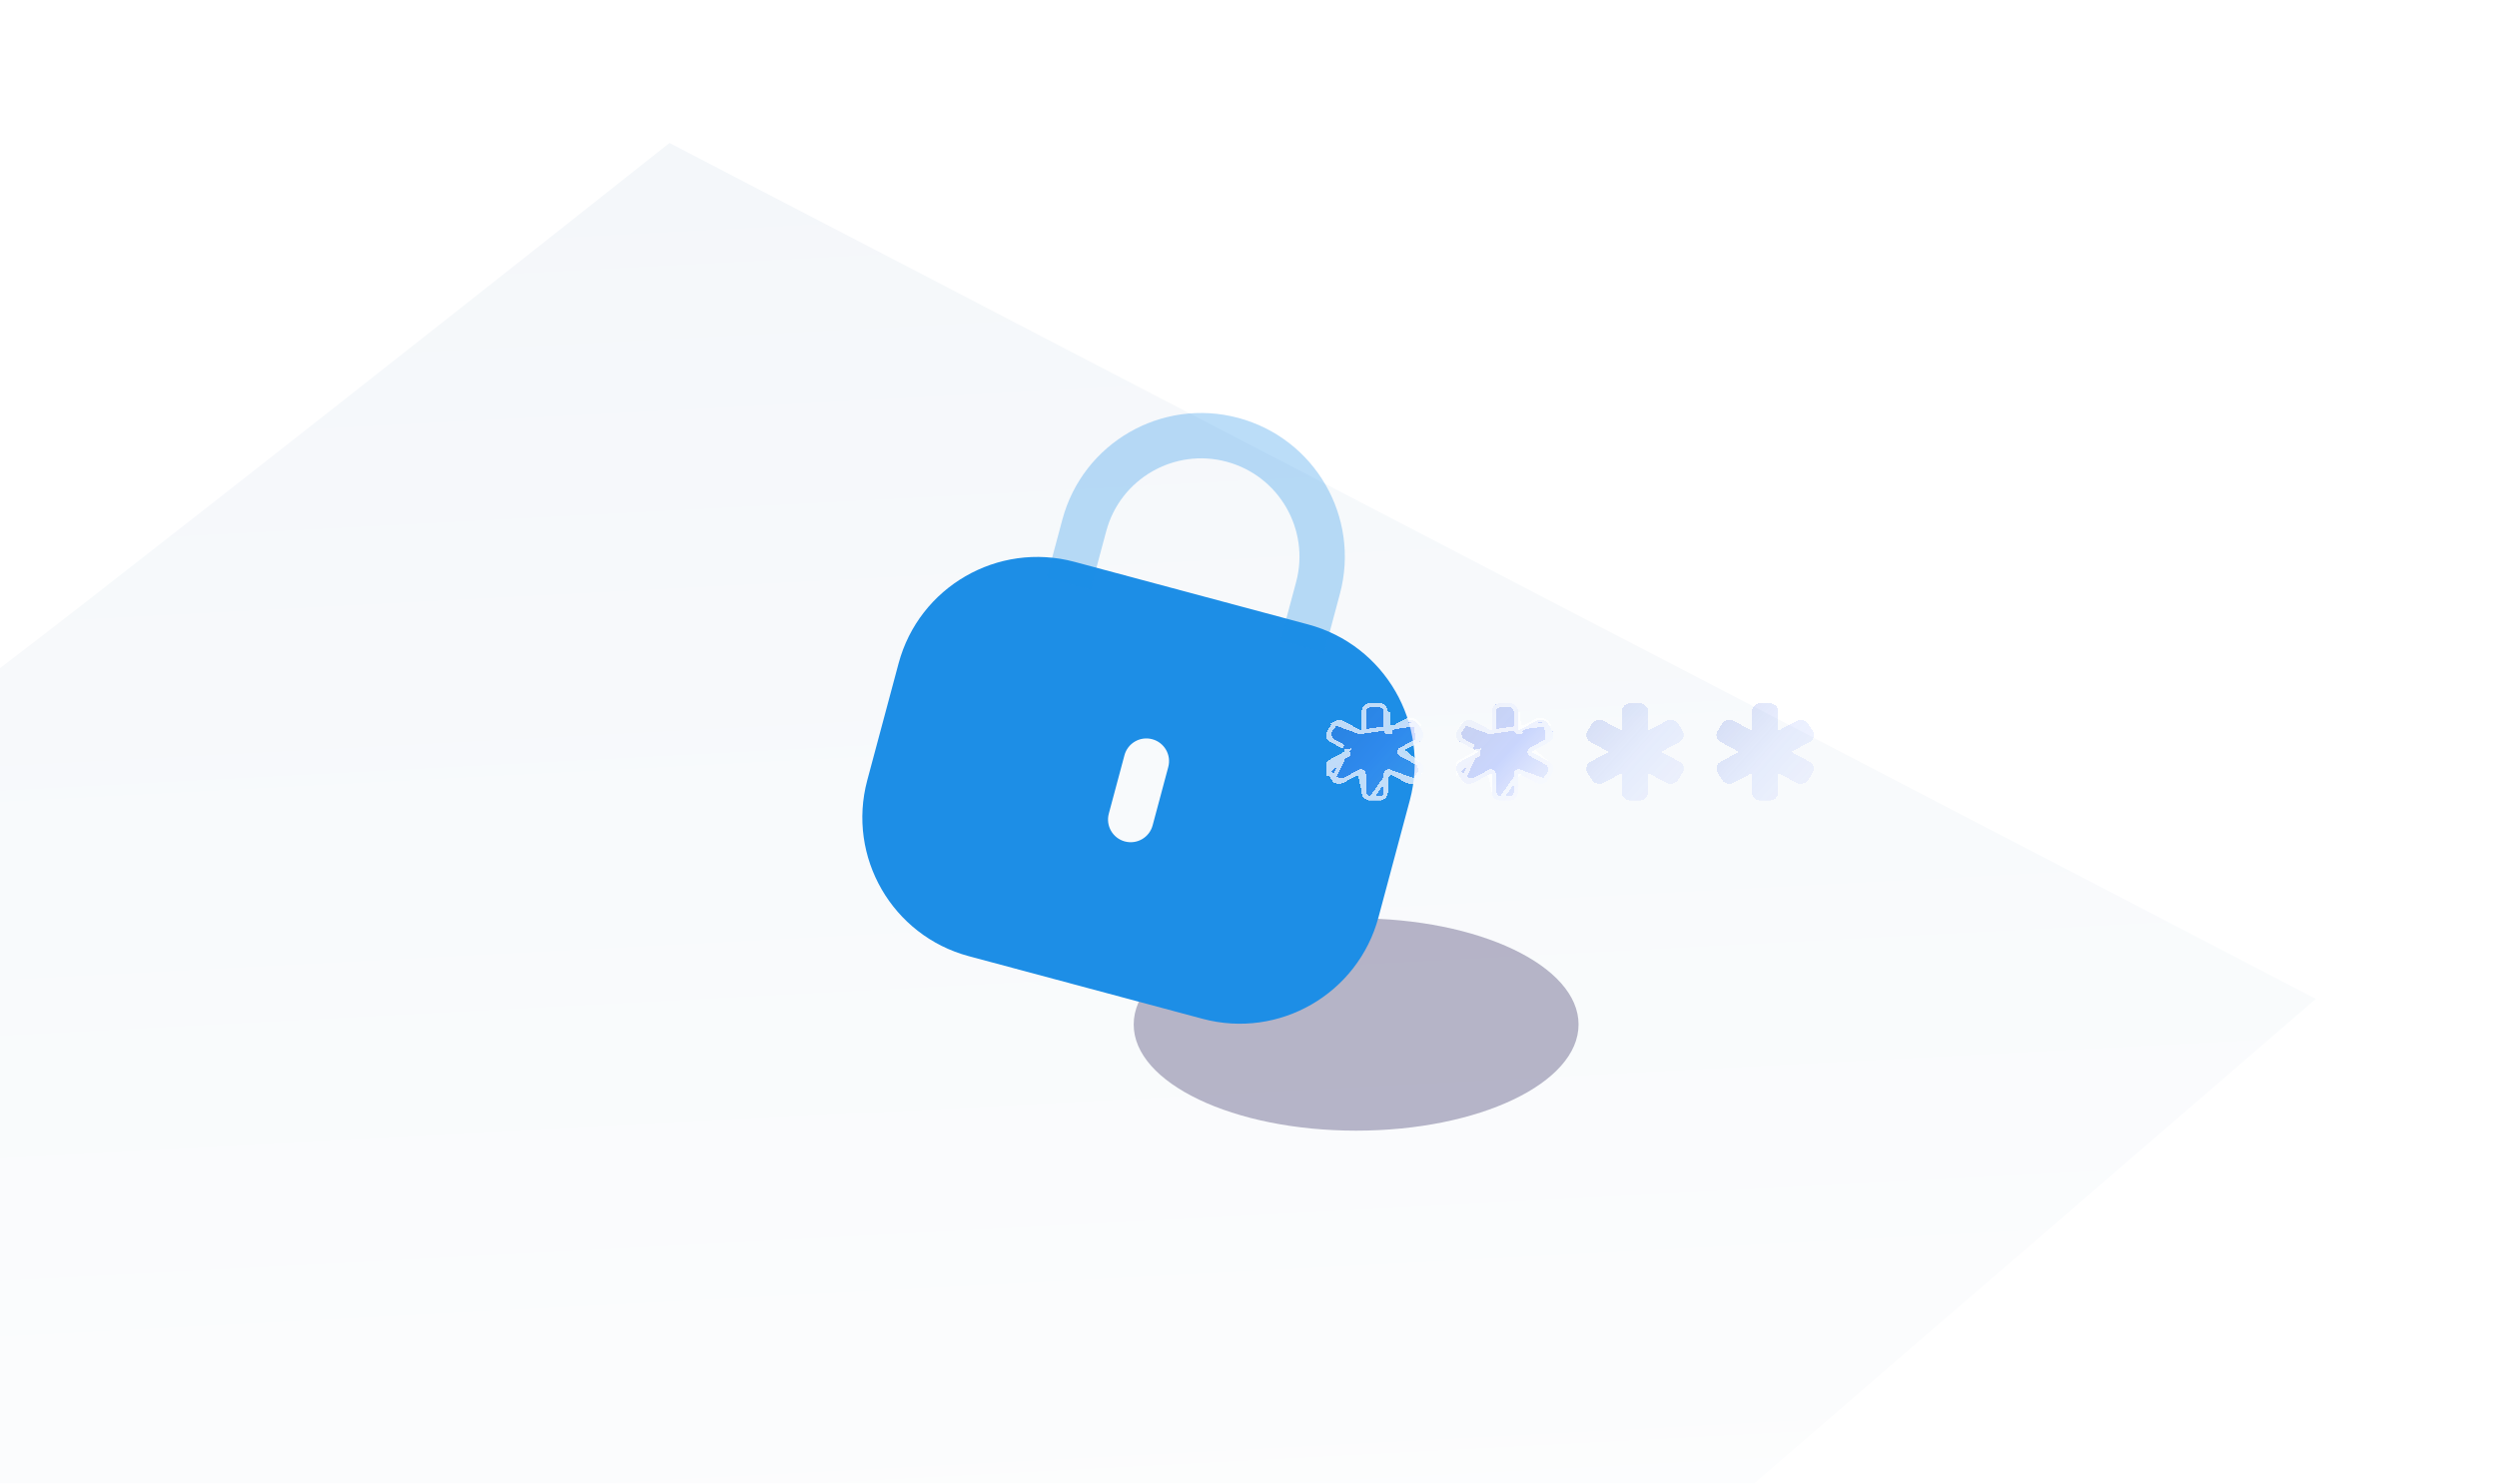 <svg width="870" height="517" viewBox="0 0 870 517" fill="none" xmlns="http://www.w3.org/2000/svg">
<g filter="url(#filter0_d_651_57326)">
<path d="M209.267 25.828C123.384 93.894 -50.31 230.817 -58.021 233.973L-244.198 377.906L344.947 701.884L782.892 324.079L209.267 25.828Z" fill="url(#paint0_linear_651_57326)"/>
</g>
<g opacity="0.3" filter="url(#filter1_f_651_57326)">
<ellipse cx="472.5" cy="357" rx="77.5" ry="37" fill="#130F49"/>
</g>
<path fill-rule="evenodd" clip-rule="evenodd" d="M313.078 231.184C320.233 204.482 347.679 188.636 374.381 195.791L455.809 217.609C482.511 224.764 498.357 252.21 491.202 278.912L480.293 319.626C473.138 346.328 445.692 362.174 418.99 355.02L337.562 333.201C310.86 326.046 295.014 298.6 302.169 271.898L313.078 231.184ZM407.047 267.272C408.177 263.056 405.675 258.723 401.459 257.593C397.243 256.463 392.909 258.965 391.78 263.181L386.325 283.538C385.195 287.755 387.697 292.088 391.913 293.218C396.13 294.348 400.463 291.846 401.593 287.629L407.047 267.272Z" fill="#1D8EE6"/>
<path opacity="0.3" d="M453.765 225.244L459.22 204.887C465.245 182.401 451.901 159.288 429.415 153.263V153.263C406.929 147.238 383.816 160.582 377.791 183.068L372.337 203.425" stroke="#1D8EE6" stroke-width="15.806"/>
<g clip-path="url(#clip0_651_57326)">
<g filter="url(#filter2_bdi_651_57326)">
<path d="M495.709 268.973C495.132 270.036 494.446 271.048 493.779 272.067C493.63 272.292 493.383 272.485 493.139 272.63C492.022 273.297 490.881 273.284 489.739 272.675C487.803 271.641 485.868 270.603 483.933 269.567C483.766 269.478 483.566 269.605 483.566 269.793V269.803C483.566 271.883 483.573 273.963 483.565 276.044C483.559 277.761 482.237 278.987 480.392 278.998C479.5 279.003 478.608 278.999 477.716 278.998C475.732 278.997 474.434 277.791 474.433 275.945C474.432 273.888 474.433 271.829 474.433 269.771C474.433 269.593 474.245 269.474 474.086 269.555C474.07 269.564 474.053 269.572 474.036 269.581C472.111 270.612 470.189 271.648 468.261 272.674C466.662 273.523 464.966 273.176 463.993 271.77C463.429 270.952 462.907 270.106 462.42 269.246C462.215 268.885 462.067 268.459 462.043 268.054C461.97 266.841 462.544 265.934 463.685 265.326C465.623 264.294 467.551 263.245 469.484 262.203C469.646 262.116 469.639 261.88 469.477 261.792C468.905 261.482 468.357 261.187 467.81 260.89C466.313 260.076 464.793 259.295 463.325 258.437C462.101 257.722 461.645 256.214 462.296 255.015C462.873 253.953 463.56 252.94 464.228 251.923C464.377 251.697 464.627 251.507 464.872 251.362C465.991 250.702 467.131 250.718 468.271 251.329C470.196 252.361 472.122 253.392 474.047 254.423C474.057 254.428 474.067 254.434 474.078 254.439C474.239 254.523 474.433 254.399 474.433 254.217C474.433 252.136 474.437 250.056 474.431 247.975C474.428 247.15 474.714 246.439 475.336 245.847C475.556 245.637 475.801 245.473 476.066 245.342C476.701 245.028 477.43 245 478.139 245H480.858C480.903 245 480.94 245.029 480.984 245.036C482.37 245.222 483.617 246.448 483.579 248.075C483.53 250.122 483.566 252.17 483.566 254.217C483.566 254.399 483.76 254.524 483.922 254.439C483.932 254.434 483.942 254.428 483.952 254.423C485.889 253.387 487.82 252.344 489.76 251.315C491.341 250.477 493.041 250.83 494 252.22C494.57 253.048 495.098 253.903 495.591 254.772C495.791 255.124 495.933 255.539 495.957 255.935C496.032 257.146 495.468 258.057 494.325 258.667C492.377 259.705 490.437 260.758 488.496 261.805C488.341 261.888 488.349 262.113 488.503 262.197C488.968 262.448 489.404 262.683 489.84 262.92C491.46 263.801 493.102 264.649 494.694 265.574C495.896 266.273 496.351 267.795 495.709 268.973Z" fill="url(#paint1_linear_651_57326)" shape-rendering="crispEdges"/>
<path d="M495.059 268.62L495.059 268.62C495.498 267.814 495.199 266.724 494.322 266.213L495.059 268.62ZM495.059 268.62C494.575 269.512 494.011 270.368 493.429 271.253C493.34 271.388 493.25 271.524 493.16 271.661C493.101 271.75 492.965 271.873 492.76 271.995L492.76 271.995M495.059 268.62L492.76 271.995M469.083 262.42C468.646 262.656 468.209 262.892 467.772 263.128C466.411 263.864 465.05 264.599 463.685 265.326C462.544 265.934 461.97 266.841 462.043 268.054C462.067 268.459 462.215 268.885 462.42 269.246L469.083 262.42ZM469.083 262.42C469.097 262.427 469.111 262.435 469.125 262.442L469.16 262.378M469.083 262.42L469.484 262.203M469.484 262.203L469.835 262.854C469.835 262.855 469.834 262.855 469.834 262.855C469.265 263.162 468.695 263.47 468.125 263.778C466.764 264.513 465.4 265.251 464.033 265.979L464.033 265.979C463.551 266.236 463.233 266.531 463.04 266.848C462.85 267.16 462.753 267.536 462.781 268.009L462.781 268.01C462.797 268.277 462.9 268.594 463.063 268.882C463.541 269.726 464.051 270.552 464.601 271.349L469.173 261.628C469.174 261.628 469.175 261.628 469.175 261.629C469.275 261.683 469.376 261.737 469.477 261.792C469.639 261.88 469.646 262.116 469.484 262.203ZM469.484 262.203C469.376 262.262 469.268 262.32 469.16 262.378M469.16 262.378L469.125 262.442C469.111 262.435 469.098 262.427 469.085 262.418C469.11 262.405 469.135 262.392 469.16 262.378ZM483.952 254.423L484.304 255.073L484.301 255.075L484.265 255.094L484.265 255.094C483.579 255.454 482.827 254.919 482.827 254.217C482.827 253.613 482.823 253.006 482.82 252.396C482.813 250.956 482.805 249.504 482.839 248.058C482.868 246.842 481.934 245.91 480.885 245.769L480.876 245.768L480.876 245.768C480.827 245.76 480.784 245.75 480.75 245.74H478.139C477.424 245.74 476.857 245.776 476.393 246.005C476.188 246.107 476.006 246.23 475.846 246.382L475.846 246.382C475.376 246.83 475.168 247.344 475.17 247.972L475.17 247.973C475.175 249.461 475.174 250.949 475.173 252.435C475.173 253.029 475.172 253.623 475.172 254.217C475.172 254.922 474.419 255.45 473.736 255.095L473.736 255.095L473.698 255.075L494 252.22C493.041 250.83 491.341 250.477 489.76 251.315C488.47 251.999 487.184 252.689 485.898 253.38C485.25 253.728 484.601 254.076 483.952 254.423ZM483.952 254.423L483.922 254.439C483.76 254.524 483.566 254.399 483.566 254.217C483.566 253.605 483.563 252.992 483.56 252.38C483.552 250.945 483.544 249.51 483.579 248.075L483.952 254.423ZM493.978 258.014C494.459 257.757 494.774 257.461 494.965 257.145C495.153 256.833 495.249 256.455 495.219 255.98L495.219 255.979C495.203 255.719 495.104 255.412 494.949 255.138L494.948 255.138C494.463 254.284 493.947 253.447 493.391 252.64L493.978 258.014ZM493.978 258.014C492.492 258.806 491.012 259.606 489.533 260.404C489.07 260.655 488.608 260.905 488.145 261.154M493.978 258.014L488.145 261.154M488.145 261.154C487.425 261.541 487.527 262.51 488.151 262.847L488.298 262.927C488.709 263.149 489.098 263.359 489.486 263.57L489.486 263.57C489.978 263.837 490.468 264.1 490.956 264.361C492.093 264.969 493.217 265.571 494.322 266.213L488.145 261.154ZM492.76 271.995C491.883 272.519 491.018 272.519 490.088 272.022C488.797 271.333 487.508 270.642 486.218 269.951C485.573 269.606 484.927 269.26 484.282 268.915L484.28 268.914M492.76 271.995L484.28 268.914M484.28 268.914C483.592 268.547 482.827 269.081 482.827 269.793V269.803C482.827 270.461 482.827 271.119 482.828 271.777C482.829 273.199 482.831 274.62 482.826 276.042C482.821 277.302 481.88 278.25 480.388 278.258C479.722 278.262 479.057 278.261 478.389 278.26C478.165 278.259 477.941 278.259 477.716 278.258H477.716M484.28 268.914L477.716 278.258M477.716 278.258C476.873 278.258 476.245 278.004 475.834 277.622M477.716 278.258L475.834 277.622M473.687 268.929L473.69 268.928C473.71 268.917 473.729 268.907 473.749 268.897C474.416 268.555 475.172 269.058 475.172 269.771C475.172 270.457 475.172 271.143 475.172 271.83C475.172 273.202 475.172 274.573 475.172 275.945L473.687 268.929ZM473.687 268.929C473.075 269.257 472.463 269.586 471.851 269.914M473.687 268.929L471.851 269.914M463.698 257.798L463.699 257.798C464.716 258.393 465.75 258.946 466.799 259.507C467.251 259.748 467.706 259.991 468.163 260.24L463.698 257.798ZM463.698 257.798C462.795 257.271 462.499 256.192 462.946 255.368L463.698 257.798ZM475.834 277.622C475.429 277.245 475.173 276.687 475.172 275.945L475.834 277.622ZM471.851 269.914C470.539 270.618 469.228 271.322 467.914 272.021L471.851 269.914ZM464.846 252.33C464.903 252.243 465.04 252.122 465.247 251.999L462.946 255.368C463.432 254.474 463.997 253.617 464.582 252.731C464.669 252.598 464.757 252.464 464.846 252.33ZM465.248 251.999C466.128 251.48 466.992 251.483 467.922 251.981C469.847 253.013 471.773 254.044 473.698 255.075L465.248 251.999ZM488.844 262.458L488.847 262.456C488.846 262.457 488.845 262.457 488.844 262.458ZM467.914 272.021C466.609 272.714 465.337 272.413 464.601 271.349L467.914 272.021Z" stroke="white" stroke-opacity="0.7" stroke-width="1.479" shape-rendering="crispEdges"/>
</g>
</g>
<g clip-path="url(#clip1_651_57326)">
<g filter="url(#filter3_bdi_651_57326)">
<path d="M541.041 268.973C540.464 270.036 539.778 271.048 539.111 272.067C538.962 272.292 538.715 272.485 538.471 272.63C537.355 273.297 536.213 273.284 535.071 272.675C533.135 271.641 531.2 270.603 529.265 269.567C529.098 269.478 528.898 269.605 528.898 269.793V269.803C528.898 271.883 528.905 273.963 528.897 276.044C528.891 277.761 527.569 278.987 525.724 278.998C524.832 279.003 523.94 278.999 523.048 278.998C521.064 278.997 519.766 277.791 519.765 275.945C519.764 273.888 519.765 271.829 519.765 269.771C519.765 269.593 519.577 269.474 519.418 269.555C519.402 269.564 519.385 269.572 519.368 269.581C517.443 270.612 515.521 271.648 513.593 272.674C511.994 273.523 510.298 273.176 509.325 271.77C508.761 270.952 508.239 270.106 507.752 269.246C507.547 268.885 507.399 268.459 507.375 268.054C507.302 266.841 507.876 265.934 509.017 265.326C510.955 264.294 512.883 263.245 514.816 262.203C514.978 262.116 514.971 261.88 514.809 261.792C514.237 261.482 513.689 261.187 513.142 260.89C511.645 260.076 510.125 259.295 508.657 258.437C507.433 257.722 506.977 256.214 507.628 255.015C508.206 253.953 508.892 252.94 509.56 251.923C509.709 251.697 509.959 251.507 510.204 251.362C511.323 250.702 512.463 250.718 513.603 251.329C515.529 252.361 517.454 253.392 519.379 254.423C519.389 254.428 519.399 254.434 519.41 254.439C519.571 254.523 519.765 254.399 519.765 254.217C519.765 252.136 519.769 250.056 519.763 247.975C519.76 247.15 520.046 246.439 520.668 245.847C520.888 245.637 521.134 245.473 521.398 245.342C522.033 245.028 522.762 245 523.471 245H526.19C526.235 245 526.272 245.029 526.316 245.036C527.703 245.222 528.949 246.448 528.911 248.075C528.862 250.122 528.898 252.17 528.898 254.217C528.898 254.399 529.092 254.524 529.254 254.439C529.264 254.434 529.274 254.428 529.284 254.423C531.221 253.387 533.153 252.344 535.092 251.315C536.673 250.477 538.373 250.83 539.332 252.22C539.902 253.048 540.43 253.903 540.923 254.772C541.123 255.124 541.265 255.539 541.289 255.935C541.365 257.146 540.8 258.057 539.657 258.667C537.709 259.705 535.769 260.758 533.828 261.805C533.673 261.888 533.681 262.113 533.835 262.197C534.3 262.448 534.736 262.683 535.172 262.92C536.792 263.801 538.434 264.649 540.026 265.574C541.228 266.273 541.683 267.795 541.041 268.973Z" fill="url(#paint2_linear_651_57326)" shape-rendering="crispEdges"/>
<path d="M540.391 268.62L540.391 268.62C540.83 267.814 540.531 266.724 539.654 266.213L540.391 268.62ZM540.391 268.62C539.907 269.512 539.344 270.368 538.761 271.253C538.672 271.388 538.582 271.524 538.492 271.661C538.434 271.75 538.297 271.873 538.092 271.995L538.092 271.995M540.391 268.62L538.092 271.995M514.415 262.42C513.978 262.656 513.541 262.892 513.104 263.128C511.743 263.864 510.382 264.599 509.017 265.326C507.876 265.934 507.302 266.841 507.375 268.054C507.399 268.459 507.547 268.885 507.752 269.246L514.415 262.42ZM514.415 262.42C514.429 262.427 514.443 262.435 514.457 262.442L514.492 262.378M514.415 262.42L514.816 262.203M514.816 262.203L515.167 262.854C515.167 262.855 515.166 262.855 515.166 262.855C514.597 263.162 514.027 263.47 513.458 263.778C512.096 264.513 510.732 265.251 509.365 265.979L509.365 265.979C508.883 266.236 508.565 266.531 508.372 266.848C508.182 267.16 508.085 267.536 508.113 268.009L508.113 268.01C508.129 268.277 508.232 268.594 508.395 268.882C508.873 269.726 509.383 270.552 509.933 271.349L514.505 261.628C514.506 261.628 514.507 261.628 514.507 261.629C514.607 261.683 514.708 261.737 514.809 261.792C514.971 261.88 514.978 262.116 514.816 262.203ZM514.816 262.203C514.708 262.262 514.6 262.32 514.492 262.378M514.492 262.378L514.457 262.442C514.443 262.435 514.43 262.427 514.417 262.418C514.442 262.405 514.467 262.392 514.492 262.378ZM529.284 254.423L529.636 255.073L529.633 255.075L529.597 255.094L529.597 255.094C528.911 255.454 528.159 254.919 528.159 254.217C528.159 253.613 528.156 253.006 528.152 252.396C528.145 250.956 528.137 249.504 528.171 248.058C528.2 246.842 527.266 245.91 526.217 245.769L526.208 245.768L526.208 245.768C526.159 245.76 526.116 245.75 526.082 245.74H523.471C522.756 245.74 522.189 245.776 521.725 246.005C521.52 246.107 521.338 246.23 521.178 246.382L521.178 246.382C520.708 246.83 520.5 247.344 520.502 247.972L520.502 247.973C520.507 249.461 520.506 250.949 520.505 252.435C520.505 253.029 520.505 253.623 520.505 254.217C520.505 254.922 519.751 255.45 519.069 255.095L519.068 255.095L519.03 255.075L539.332 252.22C538.373 250.83 536.673 250.477 535.092 251.315C533.802 251.999 532.516 252.689 531.23 253.38C530.582 253.728 529.933 254.076 529.284 254.423ZM529.284 254.423L529.254 254.439C529.092 254.524 528.898 254.399 528.898 254.217C528.898 253.605 528.895 252.992 528.892 252.38C528.884 250.945 528.876 249.51 528.911 248.075L529.284 254.423ZM539.31 258.014C539.791 257.757 540.106 257.461 540.297 257.145C540.485 256.833 540.581 256.455 540.551 255.98L540.551 255.979C540.535 255.719 540.437 255.412 540.281 255.138L540.28 255.138C539.795 254.284 539.279 253.447 538.723 252.64L539.31 258.014ZM539.31 258.014C537.824 258.806 536.344 259.606 534.865 260.404C534.402 260.655 533.94 260.905 533.477 261.154M539.31 258.014L533.477 261.154M533.477 261.154C532.757 261.541 532.859 262.51 533.483 262.847L533.63 262.927C534.041 263.149 534.43 263.359 534.818 263.57L534.818 263.57C535.31 263.837 535.8 264.1 536.288 264.361C537.425 264.969 538.549 265.571 539.654 266.213L533.477 261.154ZM538.092 271.995C537.215 272.519 536.35 272.519 535.42 272.022C534.129 271.333 532.84 270.642 531.55 269.951C530.905 269.606 530.259 269.26 529.614 268.915L529.612 268.914M538.092 271.995L529.612 268.914M529.612 268.914C528.924 268.547 528.159 269.081 528.159 269.793V269.803C528.159 270.461 528.159 271.119 528.16 271.777C528.161 273.199 528.163 274.62 528.158 276.042C528.153 277.302 527.212 278.25 525.72 278.258C525.054 278.262 524.389 278.261 523.721 278.26C523.497 278.259 523.273 278.259 523.048 278.258H523.048M529.612 268.914L523.048 278.258M523.048 278.258C522.205 278.258 521.577 278.004 521.166 277.622M523.048 278.258L521.166 277.622M519.019 268.929L519.022 268.928C519.042 268.917 519.061 268.907 519.081 268.897C519.748 268.555 520.505 269.058 520.505 269.771C520.505 270.457 520.504 271.143 520.504 271.83C520.504 273.202 520.504 274.573 520.505 275.945L519.019 268.929ZM519.019 268.929C518.407 269.257 517.795 269.586 517.183 269.914M519.019 268.929L517.183 269.914M509.03 257.798L509.031 257.798C510.048 258.393 511.082 258.946 512.131 259.507C512.583 259.748 513.038 259.991 513.495 260.24L509.03 257.798ZM509.03 257.798C508.127 257.271 507.831 256.192 508.278 255.368L509.03 257.798ZM521.166 277.622C520.761 277.245 520.505 276.687 520.505 275.945L521.166 277.622ZM517.183 269.914C515.871 270.618 514.56 271.322 513.246 272.021L517.183 269.914ZM510.178 252.33C510.236 252.243 510.372 252.122 510.579 251.999L508.278 255.368C508.764 254.474 509.329 253.617 509.914 252.731C510.001 252.598 510.089 252.464 510.178 252.33ZM510.58 251.999C511.46 251.48 512.324 251.483 513.254 251.981C515.179 253.013 517.105 254.044 519.03 255.075L510.58 251.999ZM534.176 262.458L534.179 262.456C534.178 262.457 534.177 262.457 534.176 262.458ZM513.246 272.021C511.941 272.714 510.669 272.413 509.934 271.349L513.246 272.021Z" stroke="white" stroke-opacity="0.7" stroke-width="1.479" shape-rendering="crispEdges"/>
</g>
</g>
<g clip-path="url(#clip2_651_57326)">
<g filter="url(#filter4_bdi_651_57326)">
<path d="M586.377 268.973C585.8 270.036 585.114 271.048 584.447 272.067C584.298 272.292 584.051 272.485 583.807 272.63C582.69 273.297 581.549 273.284 580.407 272.675C578.471 271.641 576.536 270.603 574.601 269.567C574.434 269.478 574.234 269.605 574.234 269.793V269.803C574.234 271.883 574.241 273.963 574.233 276.044C574.227 277.761 572.905 278.987 571.06 278.998C570.168 279.003 569.276 278.999 568.384 278.998C566.4 278.997 565.102 277.791 565.101 275.945C565.1 273.888 565.101 271.829 565.101 269.771C565.101 269.593 564.913 269.474 564.754 269.555C564.738 269.564 564.721 269.572 564.704 269.581C562.779 270.612 560.857 271.648 558.929 272.674C557.33 273.523 555.634 273.176 554.661 271.77C554.097 270.952 553.575 270.106 553.088 269.246C552.883 268.885 552.735 268.459 552.711 268.054C552.638 266.841 553.212 265.934 554.353 265.326C556.291 264.294 558.219 263.245 560.152 262.203C560.314 262.116 560.307 261.88 560.145 261.792C559.573 261.482 559.025 261.187 558.478 260.89C556.981 260.076 555.461 259.295 553.993 258.437C552.769 257.722 552.313 256.214 552.964 255.015C553.541 253.953 554.228 252.94 554.896 251.923C555.045 251.697 555.294 251.507 555.54 251.362C556.659 250.702 557.799 250.718 558.939 251.329C560.864 252.361 562.79 253.392 564.715 254.423C564.725 254.428 564.735 254.434 564.746 254.439C564.907 254.523 565.101 254.399 565.101 254.217C565.101 252.136 565.105 250.056 565.099 247.975C565.096 247.15 565.382 246.439 566.003 245.847C566.224 245.637 566.469 245.473 566.734 245.342C567.369 245.028 568.098 245 568.807 245H571.526C571.571 245 571.608 245.029 571.652 245.036C573.038 245.222 574.285 246.448 574.247 248.075C574.198 250.122 574.234 252.17 574.234 254.217C574.234 254.399 574.428 254.524 574.59 254.439C574.6 254.434 574.61 254.428 574.62 254.423C576.557 253.387 578.488 252.344 580.428 251.315C582.009 250.477 583.709 250.83 584.668 252.22C585.238 253.048 585.766 253.903 586.259 254.772C586.459 255.124 586.601 255.539 586.625 255.935C586.7 257.146 586.136 258.057 584.993 258.667C583.045 259.705 581.105 260.758 579.164 261.805C579.009 261.888 579.017 262.113 579.171 262.197C579.636 262.448 580.072 262.683 580.508 262.92C582.128 263.801 583.77 264.649 585.362 265.574C586.564 266.273 587.019 267.795 586.377 268.973Z" fill="url(#paint3_linear_651_57326)" shape-rendering="crispEdges"/>
</g>
</g>
<g clip-path="url(#clip3_651_57326)">
<g filter="url(#filter5_bdi_651_57326)">
<path d="M631.709 268.973C631.132 270.036 630.446 271.048 629.779 272.067C629.63 272.292 629.383 272.485 629.139 272.63C628.022 273.297 626.881 273.284 625.739 272.675C623.803 271.641 621.868 270.603 619.933 269.567C619.766 269.478 619.566 269.605 619.566 269.793V269.803C619.566 271.883 619.573 273.963 619.565 276.044C619.559 277.761 618.237 278.987 616.392 278.998C615.5 279.003 614.608 278.999 613.716 278.998C611.732 278.997 610.434 277.791 610.433 275.945C610.432 273.888 610.433 271.829 610.433 269.771C610.433 269.593 610.245 269.474 610.086 269.555C610.07 269.564 610.053 269.572 610.036 269.581C608.111 270.612 606.189 271.648 604.261 272.674C602.662 273.523 600.966 273.176 599.993 271.77C599.429 270.952 598.907 270.106 598.42 269.246C598.215 268.885 598.067 268.459 598.043 268.054C597.97 266.841 598.544 265.934 599.685 265.326C601.623 264.294 603.551 263.245 605.484 262.203C605.646 262.116 605.639 261.88 605.477 261.792C604.905 261.482 604.357 261.187 603.81 260.89C602.313 260.076 600.793 259.295 599.325 258.437C598.101 257.722 597.645 256.214 598.296 255.015C598.873 253.953 599.56 252.94 600.228 251.923C600.377 251.697 600.627 251.507 600.872 251.362C601.991 250.702 603.131 250.718 604.271 251.329C606.196 252.361 608.122 253.392 610.047 254.423C610.057 254.428 610.067 254.434 610.078 254.439C610.239 254.523 610.433 254.399 610.433 254.217C610.433 252.136 610.437 250.056 610.431 247.975C610.428 247.15 610.714 246.439 611.336 245.847C611.556 245.637 611.801 245.473 612.066 245.342C612.701 245.028 613.43 245 614.139 245H616.858C616.903 245 616.94 245.029 616.984 245.036C618.37 245.222 619.617 246.448 619.579 248.075C619.53 250.122 619.566 252.17 619.566 254.217C619.566 254.399 619.76 254.524 619.922 254.439C619.932 254.434 619.942 254.428 619.952 254.423C621.889 253.387 623.82 252.344 625.76 251.315C627.341 250.477 629.041 250.83 630 252.22C630.57 253.048 631.098 253.903 631.591 254.772C631.791 255.124 631.933 255.539 631.957 255.935C632.032 257.146 631.468 258.057 630.325 258.667C628.377 259.705 626.437 260.758 624.496 261.805C624.341 261.888 624.349 262.113 624.503 262.197C624.968 262.448 625.404 262.683 625.84 262.92C627.46 263.801 629.102 264.649 630.694 265.574C631.896 266.273 632.351 267.795 631.709 268.973Z" fill="url(#paint4_linear_651_57326)" shape-rendering="crispEdges"/>
</g>
</g>
<defs>
<filter id="filter0_d_651_57326" x="-256.198" y="13.828" width="1099.09" height="748.056" filterUnits="userSpaceOnUse" color-interpolation-filters="sRGB">
<feFlood flood-opacity="0" result="BackgroundImageFix"/>
<feColorMatrix in="SourceAlpha" type="matrix" values="0 0 0 0 0 0 0 0 0 0 0 0 0 0 0 0 0 0 127 0" result="hardAlpha"/>
<feOffset dx="24" dy="24"/>
<feGaussianBlur stdDeviation="18"/>
<feComposite in2="hardAlpha" operator="out"/>
<feColorMatrix type="matrix" values="0 0 0 0 0.114 0 0 0 0 0.557 0 0 0 0 0.902 0 0 0 0.02 0"/>
<feBlend mode="normal" in2="BackgroundImageFix" result="effect1_dropShadow_651_57326"/>
<feBlend mode="normal" in="SourceGraphic" in2="effect1_dropShadow_651_57326" result="shape"/>
</filter>
<filter id="filter1_f_651_57326" x="306.911" y="257.709" width="332.178" height="176.291" filterUnits="userSpaceOnUse" color-interpolation-filters="sRGB">
<feFlood flood-opacity="0" result="BackgroundImageFix"/>
<feBlend mode="normal" in="SourceGraphic" in2="BackgroundImageFix" result="shape"/>
<feGaussianBlur stdDeviation="20" result="effect1_foregroundBlur_651_57326"/>
</filter>
<filter id="filter2_bdi_651_57326" x="438.333" y="221.333" width="81.333" height="81.334" filterUnits="userSpaceOnUse" color-interpolation-filters="sRGB">
<feFlood flood-opacity="0" result="BackgroundImageFix"/>
<feGaussianBlur in="BackgroundImageFix" stdDeviation="7.5"/>
<feComposite in2="SourceAlpha" operator="in" result="effect1_backgroundBlur_651_57326"/>
<feColorMatrix in="SourceAlpha" type="matrix" values="0 0 0 0 0 0 0 0 0 0 0 0 0 0 0 0 0 0 127 0" result="hardAlpha"/>
<feOffset/>
<feGaussianBlur stdDeviation="11.833"/>
<feComposite in2="hardAlpha" operator="out"/>
<feColorMatrix type="matrix" values="0 0 0 0 0.231 0 0 0 0 0.408 0 0 0 0 1 0 0 0 0.1 0"/>
<feBlend mode="normal" in2="effect1_backgroundBlur_651_57326" result="effect2_dropShadow_651_57326"/>
<feBlend mode="normal" in="SourceGraphic" in2="effect2_dropShadow_651_57326" result="shape"/>
<feColorMatrix in="SourceAlpha" type="matrix" values="0 0 0 0 0 0 0 0 0 0 0 0 0 0 0 0 0 0 127 0" result="hardAlpha"/>
<feOffset/>
<feGaussianBlur stdDeviation="8.875"/>
<feComposite in2="hardAlpha" operator="arithmetic" k2="-1" k3="1"/>
<feColorMatrix type="matrix" values="0 0 0 0 0.231 0 0 0 0 0.408 0 0 0 0 1 0 0 0 0.38 0"/>
<feBlend mode="normal" in2="shape" result="effect3_innerShadow_651_57326"/>
</filter>
<filter id="filter3_bdi_651_57326" x="483.665" y="221.333" width="81.333" height="81.334" filterUnits="userSpaceOnUse" color-interpolation-filters="sRGB">
<feFlood flood-opacity="0" result="BackgroundImageFix"/>
<feGaussianBlur in="BackgroundImageFix" stdDeviation="7.5"/>
<feComposite in2="SourceAlpha" operator="in" result="effect1_backgroundBlur_651_57326"/>
<feColorMatrix in="SourceAlpha" type="matrix" values="0 0 0 0 0 0 0 0 0 0 0 0 0 0 0 0 0 0 127 0" result="hardAlpha"/>
<feOffset/>
<feGaussianBlur stdDeviation="11.833"/>
<feComposite in2="hardAlpha" operator="out"/>
<feColorMatrix type="matrix" values="0 0 0 0 0.231 0 0 0 0 0.408 0 0 0 0 1 0 0 0 0.1 0"/>
<feBlend mode="normal" in2="effect1_backgroundBlur_651_57326" result="effect2_dropShadow_651_57326"/>
<feBlend mode="normal" in="SourceGraphic" in2="effect2_dropShadow_651_57326" result="shape"/>
<feColorMatrix in="SourceAlpha" type="matrix" values="0 0 0 0 0 0 0 0 0 0 0 0 0 0 0 0 0 0 127 0" result="hardAlpha"/>
<feOffset/>
<feGaussianBlur stdDeviation="8.875"/>
<feComposite in2="hardAlpha" operator="arithmetic" k2="-1" k3="1"/>
<feColorMatrix type="matrix" values="0 0 0 0 0.231 0 0 0 0 0.408 0 0 0 0 1 0 0 0 0.38 0"/>
<feBlend mode="normal" in2="shape" result="effect3_innerShadow_651_57326"/>
</filter>
<filter id="filter4_bdi_651_57326" x="523.085" y="215.417" width="93.167" height="93.167" filterUnits="userSpaceOnUse" color-interpolation-filters="sRGB">
<feFlood flood-opacity="0" result="BackgroundImageFix"/>
<feGaussianBlur in="BackgroundImageFix" stdDeviation="14.792"/>
<feComposite in2="SourceAlpha" operator="in" result="effect1_backgroundBlur_651_57326"/>
<feColorMatrix in="SourceAlpha" type="matrix" values="0 0 0 0 0 0 0 0 0 0 0 0 0 0 0 0 0 0 127 0" result="hardAlpha"/>
<feOffset/>
<feGaussianBlur stdDeviation="11.833"/>
<feComposite in2="hardAlpha" operator="out"/>
<feColorMatrix type="matrix" values="0 0 0 0 0.231 0 0 0 0 0.408 0 0 0 0 1 0 0 0 0.1 0"/>
<feBlend mode="normal" in2="effect1_backgroundBlur_651_57326" result="effect2_dropShadow_651_57326"/>
<feBlend mode="normal" in="SourceGraphic" in2="effect2_dropShadow_651_57326" result="shape"/>
<feColorMatrix in="SourceAlpha" type="matrix" values="0 0 0 0 0 0 0 0 0 0 0 0 0 0 0 0 0 0 127 0" result="hardAlpha"/>
<feOffset/>
<feGaussianBlur stdDeviation="8.875"/>
<feComposite in2="hardAlpha" operator="arithmetic" k2="-1" k3="1"/>
<feColorMatrix type="matrix" values="0 0 0 0 0.231 0 0 0 0 0.408 0 0 0 0 1 0 0 0 0.38 0"/>
<feBlend mode="normal" in2="shape" result="effect3_innerShadow_651_57326"/>
</filter>
<filter id="filter5_bdi_651_57326" x="568.417" y="215.417" width="93.167" height="93.167" filterUnits="userSpaceOnUse" color-interpolation-filters="sRGB">
<feFlood flood-opacity="0" result="BackgroundImageFix"/>
<feGaussianBlur in="BackgroundImageFix" stdDeviation="14.792"/>
<feComposite in2="SourceAlpha" operator="in" result="effect1_backgroundBlur_651_57326"/>
<feColorMatrix in="SourceAlpha" type="matrix" values="0 0 0 0 0 0 0 0 0 0 0 0 0 0 0 0 0 0 127 0" result="hardAlpha"/>
<feOffset/>
<feGaussianBlur stdDeviation="11.833"/>
<feComposite in2="hardAlpha" operator="out"/>
<feColorMatrix type="matrix" values="0 0 0 0 0.231 0 0 0 0 0.408 0 0 0 0 1 0 0 0 0.1 0"/>
<feBlend mode="normal" in2="effect1_backgroundBlur_651_57326" result="effect2_dropShadow_651_57326"/>
<feBlend mode="normal" in="SourceGraphic" in2="effect2_dropShadow_651_57326" result="shape"/>
<feColorMatrix in="SourceAlpha" type="matrix" values="0 0 0 0 0 0 0 0 0 0 0 0 0 0 0 0 0 0 127 0" result="hardAlpha"/>
<feOffset/>
<feGaussianBlur stdDeviation="8.875"/>
<feComposite in2="hardAlpha" operator="arithmetic" k2="-1" k3="1"/>
<feColorMatrix type="matrix" values="0 0 0 0 0.231 0 0 0 0 0.408 0 0 0 0 1 0 0 0 0.38 0"/>
<feBlend mode="normal" in2="shape" result="effect3_innerShadow_651_57326"/>
</filter>
<linearGradient id="paint0_linear_651_57326" x1="188.545" y1="26.914" x2="224.25" y2="708.21" gradientUnits="userSpaceOnUse">
<stop stop-color="#F4F7FA"/>
<stop offset="1" stop-color="white"/>
</linearGradient>
<linearGradient id="paint1_linear_651_57326" x1="450.95" y1="231.4" x2="513.851" y2="287.5" gradientUnits="userSpaceOnUse">
<stop stop-color="#344EA6" stop-opacity="0.26"/>
<stop offset="0.505" stop-color="#587EFF" stop-opacity="0.29"/>
<stop offset="1" stop-color="#EEF2FF" stop-opacity="0.04"/>
</linearGradient>
<linearGradient id="paint2_linear_651_57326" x1="496.282" y1="231.4" x2="559.183" y2="287.5" gradientUnits="userSpaceOnUse">
<stop stop-color="#344EA6" stop-opacity="0.26"/>
<stop offset="0.505" stop-color="#587EFF" stop-opacity="0.29"/>
<stop offset="1" stop-color="#EEF2FF" stop-opacity="0.04"/>
</linearGradient>
<linearGradient id="paint3_linear_651_57326" x1="541.618" y1="231.4" x2="604.519" y2="287.5" gradientUnits="userSpaceOnUse">
<stop stop-color="#344EA6" stop-opacity="0.26"/>
<stop offset="0.505" stop-color="#587EFF" stop-opacity="0.12"/>
<stop offset="1" stop-color="#829EFF" stop-opacity="0.04"/>
</linearGradient>
<linearGradient id="paint4_linear_651_57326" x1="586.95" y1="231.4" x2="649.851" y2="287.5" gradientUnits="userSpaceOnUse">
<stop stop-color="#344EA6" stop-opacity="0.26"/>
<stop offset="0.505" stop-color="#587EFF" stop-opacity="0.12"/>
<stop offset="1" stop-color="#829EFF" stop-opacity="0.04"/>
</linearGradient>
<clipPath id="clip0_651_57326">
<rect width="34" height="34" fill="white" transform="translate(462 245)"/>
</clipPath>
<clipPath id="clip1_651_57326">
<rect width="34" height="34" fill="white" transform="translate(507.333 245)"/>
</clipPath>
<clipPath id="clip2_651_57326">
<rect width="34" height="34" fill="white" transform="translate(552.667 245)"/>
</clipPath>
<clipPath id="clip3_651_57326">
<rect width="34" height="34" fill="white" transform="translate(598 245)"/>
</clipPath>
</defs>
</svg>
